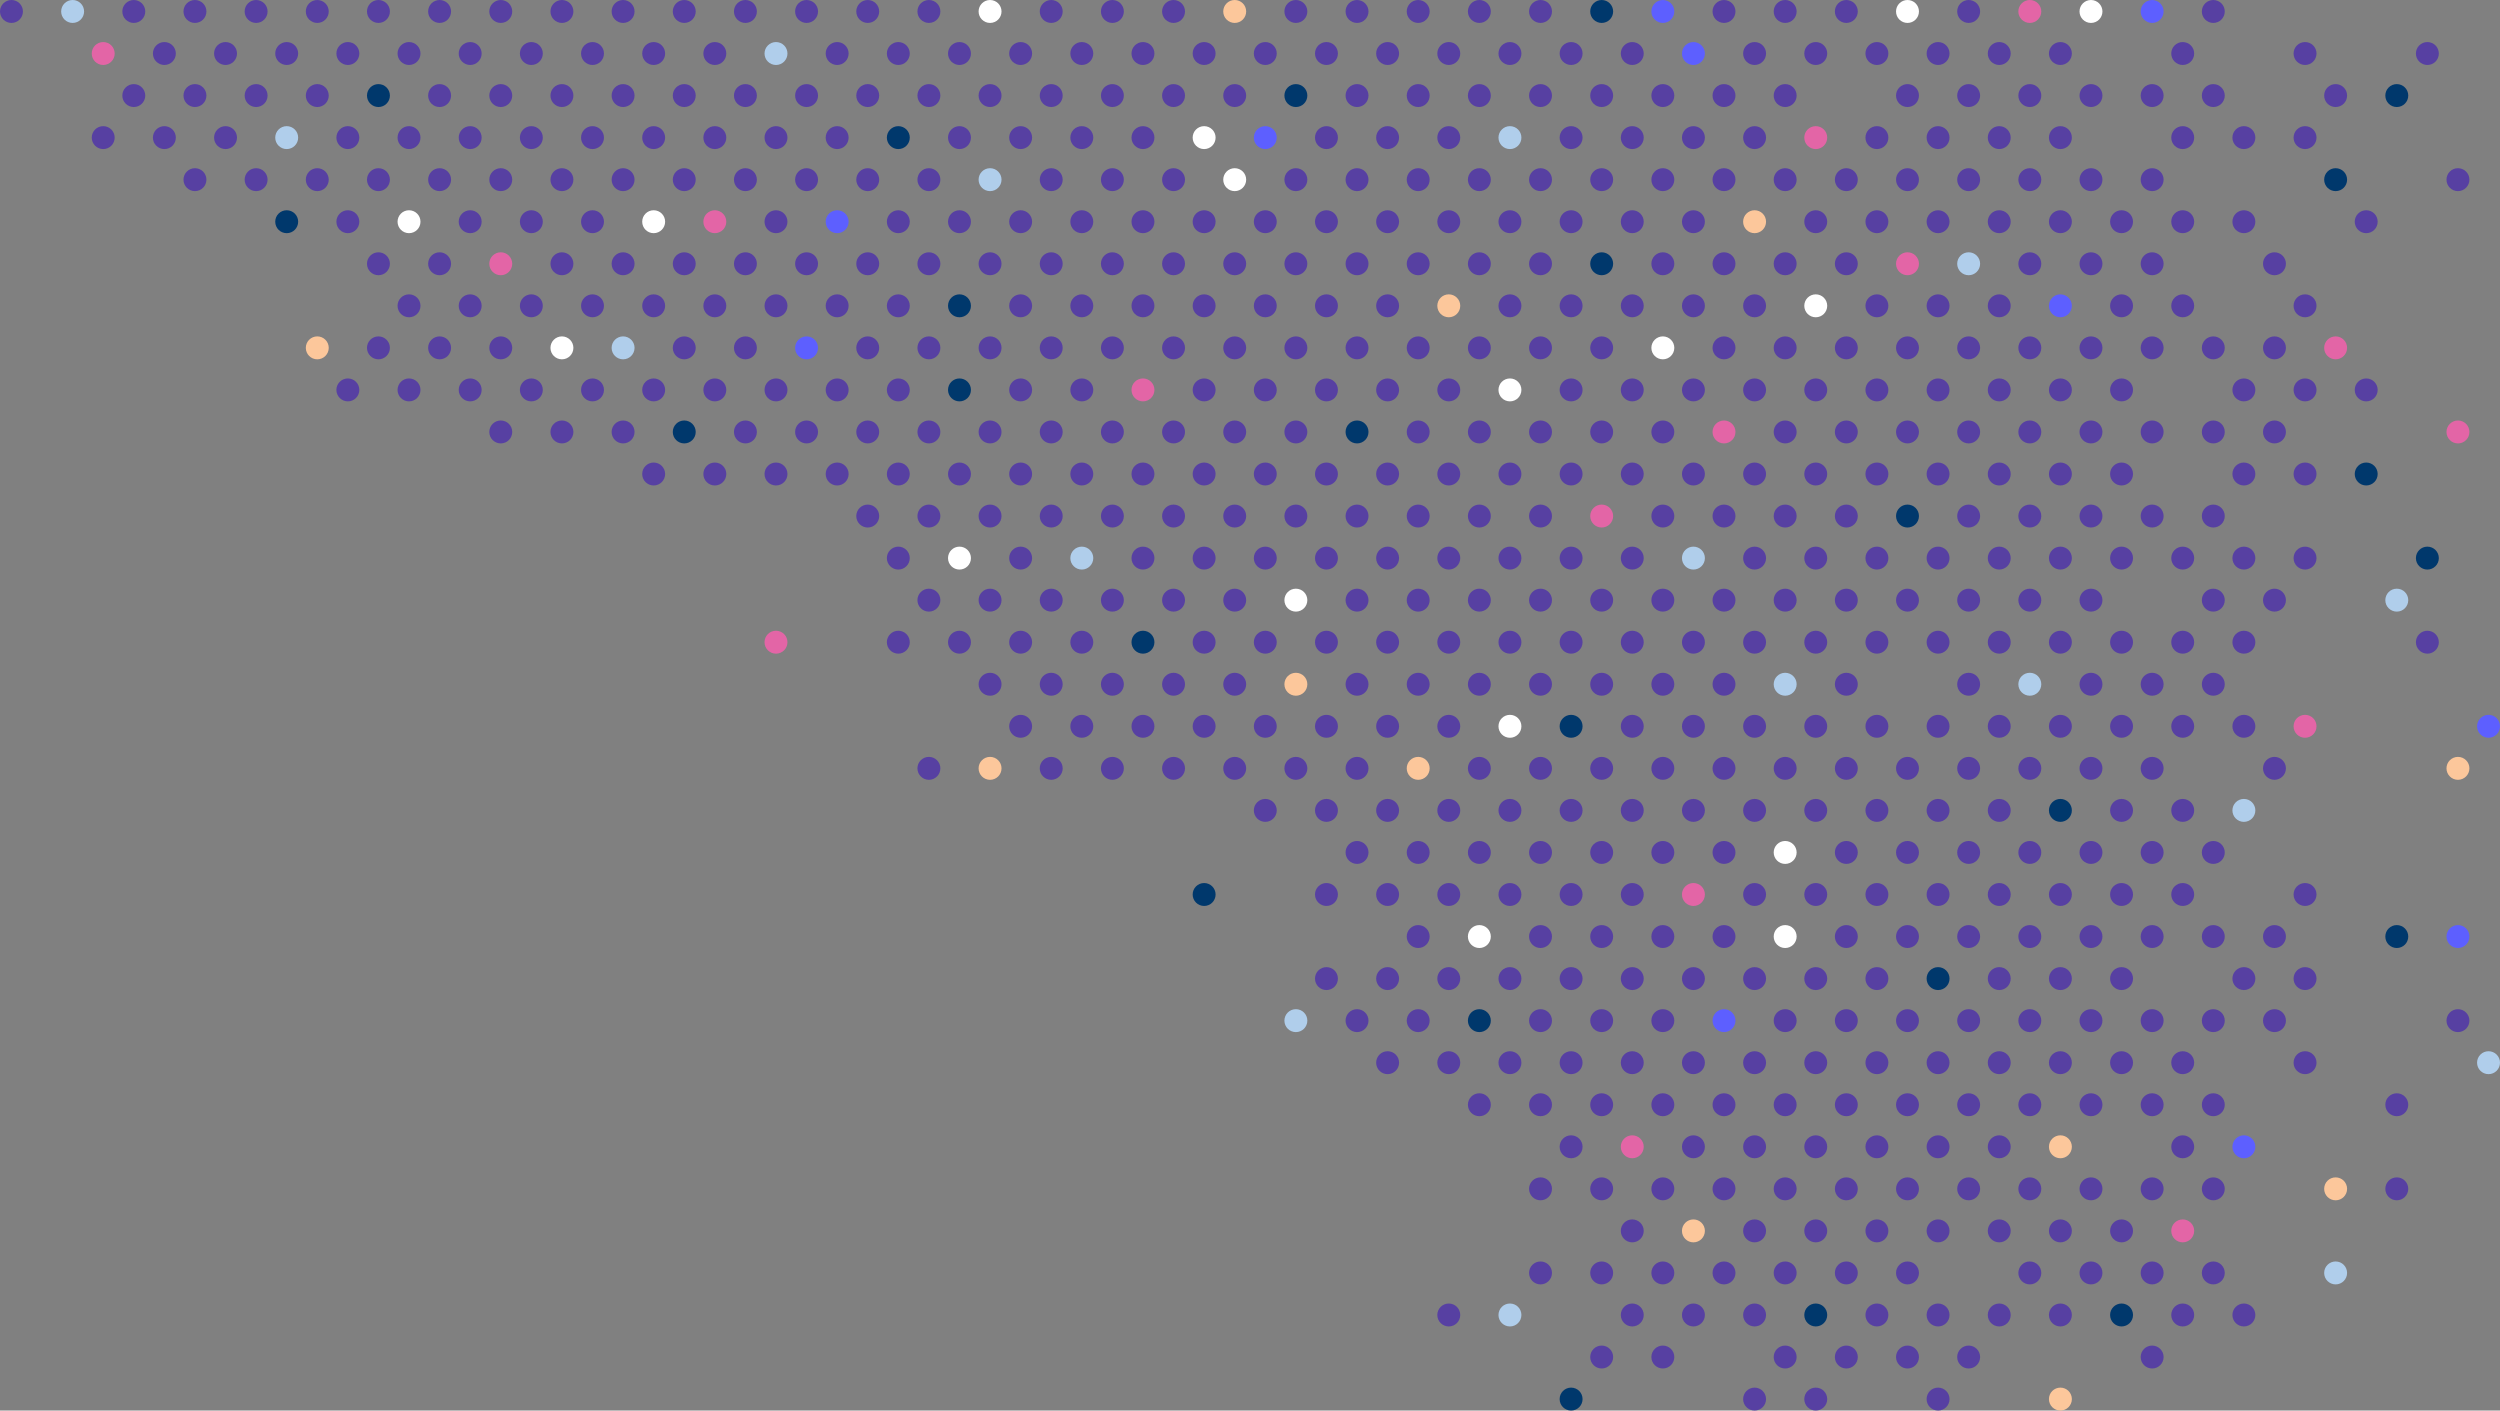 <?xml version="1.0" encoding="UTF-8" standalone="no"?>
<svg width="654px" height="369px" viewBox="0 0 654 369" version="1.1" xmlns="http://www.w3.org/2000/svg" xmlns:xlink="http://www.w3.org/1999/xlink">
    <rect x="0" y="0" width="654" height="369" fill="#808080" stroke="none"/>
    <!-- Generator: Sketch 39.1 (31720) - http://www.bohemiancoding.com/sketch -->
    <title>Top right Dots</title>
    <desc>Created with Sketch.</desc>
    <defs></defs>
    <g id="Page-1" stroke="none" stroke-width="1" fill="none" fill-rule="evenodd">
        <g id="Desktop" transform="translate(-1398, -3429)">
            <g id="Built-for-Engineers" transform="translate(0, 3425)">
                <g id="Top-right-Dots" transform="translate(1725, 188.5) scale(-1, -1) translate(-1725, -188.5) translate(1398, 4)">
                    <circle id="Oval-Copy-56" fill="#5740a2" cx="267" cy="80" r="3"></circle>
                    <circle id="Oval-Copy-55" fill="#5740a2" cx="251" cy="80" r="3"></circle>
                    <circle id="Oval-Copy-54" fill="#5740a2" cx="235" cy="80" r="3"></circle>
                    <circle id="Oval-Copy-53" fill="#5740a2" cx="219" cy="80" r="3"></circle>
                    <circle id="Oval-Copy-52" fill="#5740a2" cx="203" cy="80" r="3"></circle>
                    <circle id="Oval-Copy-51" fill="#5740a2" cx="187" cy="80" r="3"></circle>
                    <circle id="Oval-Copy-50" fill="#5740a2" cx="171" cy="80" r="3"></circle>
                    <circle id="Oval-Copy-49" fill="#5740a2" cx="155" cy="80" r="3"></circle>
                    <circle id="Oval-Copy-48" fill="#5740a2" cx="139" cy="80" r="3"></circle>
                    <circle id="Oval-Copy-47" fill="#5740a2" cx="123" cy="80" r="3"></circle>
                    <circle id="Oval-Copy-46" fill="#5740a2" cx="107" cy="80" r="3"></circle>
                    <circle id="Oval-Copy-45" fill="#5740a2" cx="91" cy="80" r="3"></circle>
                    <circle id="Oval-Copy-44" fill="#5740a2" cx="75" cy="80" r="3"></circle>
                    <circle id="Oval-Copy-41" fill="#5740a2" cx="27" cy="80" r="3"></circle>
                    <circle id="Oval-Copy-55" fill="#00386C" cx="243" cy="3" r="3"></circle>
                    <circle id="Oval-Copy-52" fill="#5740a2" cx="195" cy="3" r="3"></circle>
                    <circle id="Oval-Copy-51" fill="#5740a2" cx="179" cy="3" r="3"></circle>
                    <circle id="Oval-Copy-49" fill="#5740a2" cx="147" cy="3" r="3"></circle>
                    <circle id="Oval-Copy-47" fill="#FCC79B" cx="115" cy="3" r="3"></circle>
                    <circle id="Oval-Copy-77" fill="#5740a2" cx="603" cy="366" r="3"></circle>
                    <circle id="Oval-Copy-77" fill="#5740a2" cx="619" cy="366" r="3"></circle>
                    <circle id="Oval-Copy-77" fill="#B0CEEB" cx="635" cy="366" r="3"></circle>
                    <circle id="Oval-Copy-77" fill="#5740a2" cx="651" cy="366" r="3"></circle>
                    <circle id="Oval-Copy-76" fill="#5740a2" cx="587" cy="366" r="3"></circle>
                    <circle id="Oval-Copy-75" fill="#5740a2" cx="571" cy="366" r="3"></circle>
                    <circle id="Oval-Copy-74" fill="#5740a2" cx="555" cy="366" r="3"></circle>
                    <circle id="Oval-Copy-73" fill="#5740a2" cx="539" cy="366" r="3"></circle>
                    <circle id="Oval-Copy-72" fill="#5740a2" cx="523" cy="366" r="3"></circle>
                    <circle id="Oval-Copy-71" fill="#5740a2" cx="507" cy="366" r="3"></circle>
                    <circle id="Oval-Copy-70" fill="#5740a2" cx="491" cy="366" r="3"></circle>
                    <circle id="Oval-Copy-69" fill="#5740a2" cx="475" cy="366" r="3"></circle>
                    <circle id="Oval-Copy-68" fill="#5740a2" cx="459" cy="366" r="3"></circle>
                    <circle id="Oval-Copy-67" fill="#5740a2" cx="443" cy="366" r="3"></circle>
                    <circle id="Oval-Copy-66" fill="#5740a2" cx="427" cy="366" r="3"></circle>
                    <circle id="Oval-Copy-65" fill="#5740a2" cx="411" cy="366" r="3"></circle>
                    <circle id="Oval-Copy-64" fill="#FFFFFF" cx="395" cy="366" r="3"></circle>
                    <circle id="Oval-Copy-63" fill="#5740a2" cx="379" cy="366" r="3"></circle>
                    <circle id="Oval-Copy-62" fill="#5740a2" cx="363" cy="366" r="3"></circle>
                    <circle id="Oval-Copy-61" fill="#5740a2" cx="347" cy="366" r="3"></circle>
                    <circle id="Oval-Copy-60" fill="#FCC79B" cx="331" cy="366" r="3"></circle>
                    <circle id="Oval-Copy-59" fill="#5740a2" cx="315" cy="366" r="3"></circle>
                    <circle id="Oval-Copy-58" fill="#5740a2" cx="299" cy="366" r="3"></circle>
                    <circle id="Oval-Copy-57" fill="#5740a2" cx="283" cy="366" r="3"></circle>
                    <circle id="Oval-Copy-56" fill="#5740a2" cx="267" cy="366" r="3"></circle>
                    <circle id="Oval-Copy-55" fill="#5740a2" cx="251" cy="366" r="3"></circle>
                    <circle id="Oval-Copy-54" fill="#00386C" cx="235" cy="366" r="3"></circle>
                    <circle id="Oval-Copy-53" fill="#5d5fff" cx="219" cy="366" r="3"></circle>
                    <circle id="Oval-Copy-52" fill="#5740a2" cx="203" cy="366" r="3"></circle>
                    <circle id="Oval-Copy-51" fill="#5740a2" cx="187" cy="366" r="3"></circle>
                    <circle id="Oval-Copy-50" fill="#5740a2" cx="171" cy="366" r="3"></circle>
                    <circle id="Oval-Copy-49" fill="#FFFFFF" cx="155" cy="366" r="3"></circle>
                    <circle id="Oval-Copy-48" fill="#5740a2" cx="139" cy="366" r="3"></circle>
                    <circle id="Oval-Copy-47" fill="#E365A6" cx="123" cy="366" r="3"></circle>
                    <circle id="Oval-Copy-46" fill="#FFFFFF" cx="107" cy="366" r="3"></circle>
                    <circle id="Oval-Copy-45" fill="#5d5fff" cx="91" cy="366" r="3"></circle>
                    <circle id="Oval-Copy-44" fill="#5740a2" cx="75" cy="366" r="3"></circle>
                    <circle id="Oval-Copy-79" fill="#E365A6" cx="627" cy="355" r="3"></circle>
                    <circle id="Oval-Copy-78" fill="#5740a2" cx="611" cy="355" r="3"></circle>
                    <circle id="Oval-Copy-77" fill="#5740a2" cx="595" cy="355" r="3"></circle>
                    <circle id="Oval-Copy-76" fill="#5740a2" cx="579" cy="355" r="3"></circle>
                    <circle id="Oval-Copy-75" fill="#5740a2" cx="563" cy="355" r="3"></circle>
                    <circle id="Oval-Copy-74" fill="#5740a2" cx="547" cy="355" r="3"></circle>
                    <circle id="Oval-Copy-73" fill="#5740a2" cx="531" cy="355" r="3"></circle>
                    <circle id="Oval-Copy-72" fill="#5740a2" cx="515" cy="355" r="3"></circle>
                    <circle id="Oval-Copy-71" fill="#5740a2" cx="499" cy="355" r="3"></circle>
                    <circle id="Oval-Copy-70" fill="#5740a2" cx="483" cy="355" r="3"></circle>
                    <circle id="Oval-Copy-69" fill="#5740a2" cx="467" cy="355" r="3"></circle>
                    <circle id="Oval-Copy-68" fill="#B0CEEB" cx="451" cy="355" r="3"></circle>
                    <circle id="Oval-Copy-67" fill="#5740a2" cx="435" cy="355" r="3"></circle>
                    <circle id="Oval-Copy-66" fill="#5740a2" cx="419" cy="355" r="3"></circle>
                    <circle id="Oval-Copy-65" fill="#5740a2" cx="403" cy="355" r="3"></circle>
                    <circle id="Oval-Copy-64" fill="#5740a2" cx="387" cy="355" r="3"></circle>
                    <circle id="Oval-Copy-63" fill="#5740a2" cx="371" cy="355" r="3"></circle>
                    <circle id="Oval-Copy-62" fill="#5740a2" cx="355" cy="355" r="3"></circle>
                    <circle id="Oval-Copy-61" fill="#5740a2" cx="339" cy="355" r="3"></circle>
                    <circle id="Oval-Copy-60" fill="#5740a2" cx="323" cy="355" r="3"></circle>
                    <circle id="Oval-Copy-59" fill="#5740a2" cx="307" cy="355" r="3"></circle>
                    <circle id="Oval-Copy-58" fill="#5740a2" cx="291" cy="355" r="3"></circle>
                    <circle id="Oval-Copy-57" fill="#5740a2" cx="275" cy="355" r="3"></circle>
                    <circle id="Oval-Copy-56" fill="#5740a2" cx="259" cy="355" r="3"></circle>
                    <circle id="Oval-Copy-55" fill="#5740a2" cx="243" cy="355" r="3"></circle>
                    <circle id="Oval-Copy-54" fill="#5740a2" cx="227" cy="355" r="3"></circle>
                    <circle id="Oval-Copy-53" fill="#5d5fff" cx="211" cy="355" r="3"></circle>
                    <circle id="Oval-Copy-52" fill="#5740a2" cx="195" cy="355" r="3"></circle>
                    <circle id="Oval-Copy-51" fill="#5740a2" cx="179" cy="355" r="3"></circle>
                    <circle id="Oval-Copy-50" fill="#5740a2" cx="163" cy="355" r="3"></circle>
                    <circle id="Oval-Copy-49" fill="#5740a2" cx="147" cy="355" r="3"></circle>
                    <circle id="Oval-Copy-48" fill="#5740a2" cx="131" cy="355" r="3"></circle>
                    <circle id="Oval-Copy-47" fill="#5740a2" cx="115" cy="355" r="3"></circle>
                    <circle id="Oval-Copy-45" fill="#5740a2" cx="83" cy="355" r="3"></circle>
                    <circle id="Oval-Copy-43" fill="#5740a2" cx="51" cy="355" r="3"></circle>
                    <circle id="Oval-Copy-41" fill="#5740a2" cx="19" cy="355" r="3"></circle>
                    <circle id="Oval-Copy-78" fill="#5740a2" cx="619" cy="344" r="3"></circle>
                    <circle id="Oval-Copy-77" fill="#5740a2" cx="603" cy="344" r="3"></circle>
                    <circle id="Oval-Copy-76" fill="#5740a2" cx="587" cy="344" r="3"></circle>
                    <circle id="Oval-Copy-75" fill="#5740a2" cx="571" cy="344" r="3"></circle>
                    <circle id="Oval-Copy-74" fill="#00386C" cx="555" cy="344" r="3"></circle>
                    <circle id="Oval-Copy-73" fill="#5740a2" cx="539" cy="344" r="3"></circle>
                    <circle id="Oval-Copy-72" fill="#5740a2" cx="523" cy="344" r="3"></circle>
                    <circle id="Oval-Copy-71" fill="#5740a2" cx="507" cy="344" r="3"></circle>
                    <circle id="Oval-Copy-70" fill="#5740a2" cx="491" cy="344" r="3"></circle>
                    <circle id="Oval-Copy-69" fill="#5740a2" cx="475" cy="344" r="3"></circle>
                    <circle id="Oval-Copy-68" fill="#5740a2" cx="459" cy="344" r="3"></circle>
                    <circle id="Oval-Copy-67" fill="#5740a2" cx="443" cy="344" r="3"></circle>
                    <circle id="Oval-Copy-66" fill="#5740a2" cx="427" cy="344" r="3"></circle>
                    <circle id="Oval-Copy-65" fill="#5740a2" cx="411" cy="344" r="3"></circle>
                    <circle id="Oval-Copy-64" fill="#5740a2" cx="395" cy="344" r="3"></circle>
                    <circle id="Oval-Copy-63" fill="#5740a2" cx="379" cy="344" r="3"></circle>
                    <circle id="Oval-Copy-62" fill="#5740a2" cx="363" cy="344" r="3"></circle>
                    <circle id="Oval-Copy-61" fill="#5740a2" cx="347" cy="344" r="3"></circle>
                    <circle id="Oval-Copy-60" fill="#5740a2" cx="331" cy="344" r="3"></circle>
                    <circle id="Oval-Copy-59" fill="#00386C" cx="315" cy="344" r="3"></circle>
                    <circle id="Oval-Copy-58" fill="#5740a2" cx="299" cy="344" r="3"></circle>
                    <circle id="Oval-Copy-57" fill="#5740a2" cx="283" cy="344" r="3"></circle>
                    <circle id="Oval-Copy-56" fill="#5740a2" cx="267" cy="344" r="3"></circle>
                    <circle id="Oval-Copy-55" fill="#5740a2" cx="251" cy="344" r="3"></circle>
                    <circle id="Oval-Copy-54" fill="#5740a2" cx="235" cy="344" r="3"></circle>
                    <circle id="Oval-Copy-53" fill="#5740a2" cx="219" cy="344" r="3"></circle>
                    <circle id="Oval-Copy-52" fill="#5740a2" cx="203" cy="344" r="3"></circle>
                    <circle id="Oval-Copy-51" fill="#5740a2" cx="187" cy="344" r="3"></circle>
                    <circle id="Oval-Copy-49" fill="#5740a2" cx="155" cy="344" r="3"></circle>
                    <circle id="Oval-Copy-48" fill="#5740a2" cx="139" cy="344" r="3"></circle>
                    <circle id="Oval-Copy-47" fill="#5740a2" cx="123" cy="344" r="3"></circle>
                    <circle id="Oval-Copy-46" fill="#5740a2" cx="107" cy="344" r="3"></circle>
                    <circle id="Oval-Copy-45" fill="#5740a2" cx="91" cy="344" r="3"></circle>
                    <circle id="Oval-Copy-44" fill="#5740a2" cx="75" cy="344" r="3"></circle>
                    <circle id="Oval-Copy-42" fill="#5740a2" cx="43" cy="344" r="3"></circle>
                    <circle id="Oval-Copy-41" fill="#00386C" cx="27" cy="344" r="3"></circle>
                    <circle id="Oval-Copy-79" fill="#5740a2" cx="627" cy="333" r="3"></circle>
                    <circle id="Oval-Copy-78" fill="#5740a2" cx="611" cy="333" r="3"></circle>
                    <circle id="Oval-Copy-77" fill="#5740a2" cx="595" cy="333" r="3"></circle>
                    <circle id="Oval-Copy-76" fill="#B0CEEB" cx="579" cy="333" r="3"></circle>
                    <circle id="Oval-Copy-75" fill="#5740a2" cx="563" cy="333" r="3"></circle>
                    <circle id="Oval-Copy-74" fill="#5740a2" cx="547" cy="333" r="3"></circle>
                    <circle id="Oval-Copy-73" fill="#5740a2" cx="531" cy="333" r="3"></circle>
                    <circle id="Oval-Copy-72" fill="#5740a2" cx="515" cy="333" r="3"></circle>
                    <circle id="Oval-Copy-71" fill="#5740a2" cx="499" cy="333" r="3"></circle>
                    <circle id="Oval-Copy-70" fill="#5740a2" cx="483" cy="333" r="3"></circle>
                    <circle id="Oval-Copy-69" fill="#5740a2" cx="467" cy="333" r="3"></circle>
                    <circle id="Oval-Copy-68" fill="#5740a2" cx="451" cy="333" r="3"></circle>
                    <circle id="Oval-Copy-67" fill="#5740a2" cx="435" cy="333" r="3"></circle>
                    <circle id="Oval-Copy-66" fill="#00386C" cx="419" cy="333" r="3"></circle>
                    <circle id="Oval-Copy-65" fill="#5740a2" cx="403" cy="333" r="3"></circle>
                    <circle id="Oval-Copy-64" fill="#5740a2" cx="387" cy="333" r="3"></circle>
                    <circle id="Oval-Copy-63" fill="#5740a2" cx="371" cy="333" r="3"></circle>
                    <circle id="Oval-Copy-62" fill="#5740a2" cx="355" cy="333" r="3"></circle>
                    <circle id="Oval-Copy-61" fill="#FFFFFF" cx="339" cy="333" r="3"></circle>
                    <circle id="Oval-Copy-60" fill="#5d5fff" cx="323" cy="333" r="3"></circle>
                    <circle id="Oval-Copy-59" fill="#5740a2" cx="307" cy="333" r="3"></circle>
                    <circle id="Oval-Copy-58" fill="#5740a2" cx="291" cy="333" r="3"></circle>
                    <circle id="Oval-Copy-57" fill="#5740a2" cx="275" cy="333" r="3"></circle>
                    <circle id="Oval-Copy-56" fill="#B0CEEB" cx="259" cy="333" r="3"></circle>
                    <circle id="Oval-Copy-55" fill="#5740a2" cx="243" cy="333" r="3"></circle>
                    <circle id="Oval-Copy-54" fill="#5740a2" cx="227" cy="333" r="3"></circle>
                    <circle id="Oval-Copy-53" fill="#5740a2" cx="211" cy="333" r="3"></circle>
                    <circle id="Oval-Copy-52" fill="#5740a2" cx="195" cy="333" r="3"></circle>
                    <circle id="Oval-Copy-51" fill="#E365A6" cx="179" cy="333" r="3"></circle>
                    <circle id="Oval-Copy-50" fill="#5740a2" cx="163" cy="333" r="3"></circle>
                    <circle id="Oval-Copy-49" fill="#5740a2" cx="147" cy="333" r="3"></circle>
                    <circle id="Oval-Copy-48" fill="#5740a2" cx="131" cy="333" r="3"></circle>
                    <circle id="Oval-Copy-47" fill="#5740a2" cx="115" cy="333" r="3"></circle>
                    <circle id="Oval-Copy-45" fill="#5740a2" cx="83" cy="333" r="3"></circle>
                    <circle id="Oval-Copy-44" fill="#5740a2" cx="67" cy="333" r="3"></circle>
                    <circle id="Oval-Copy-43" fill="#5740a2" cx="51" cy="333" r="3"></circle>
                    <circle id="Oval-Copy-77" fill="#5740a2" cx="603" cy="322" r="3"></circle>
                    <circle id="Oval-Copy-76" fill="#5740a2" cx="587" cy="322" r="3"></circle>
                    <circle id="Oval-Copy-75" fill="#5740a2" cx="571" cy="322" r="3"></circle>
                    <circle id="Oval-Copy-74" fill="#5740a2" cx="555" cy="322" r="3"></circle>
                    <circle id="Oval-Copy-73" fill="#5740a2" cx="539" cy="322" r="3"></circle>
                    <circle id="Oval-Copy-72" fill="#5740a2" cx="523" cy="322" r="3"></circle>
                    <circle id="Oval-Copy-71" fill="#5740a2" cx="507" cy="322" r="3"></circle>
                    <circle id="Oval-Copy-70" fill="#5740a2" cx="491" cy="322" r="3"></circle>
                    <circle id="Oval-Copy-69" fill="#5740a2" cx="475" cy="322" r="3"></circle>
                    <circle id="Oval-Copy-68" fill="#5740a2" cx="459" cy="322" r="3"></circle>
                    <circle id="Oval-Copy-67" fill="#5740a2" cx="443" cy="322" r="3"></circle>
                    <circle id="Oval-Copy-66" fill="#5740a2" cx="427" cy="322" r="3"></circle>
                    <circle id="Oval-Copy-65" fill="#5740a2" cx="411" cy="322" r="3"></circle>
                    <circle id="Oval-Copy-64" fill="#B0CEEB" cx="395" cy="322" r="3"></circle>
                    <circle id="Oval-Copy-63" fill="#5740a2" cx="379" cy="322" r="3"></circle>
                    <circle id="Oval-Copy-62" fill="#5740a2" cx="363" cy="322" r="3"></circle>
                    <circle id="Oval-Copy-61" fill="#5740a2" cx="347" cy="322" r="3"></circle>
                    <circle id="Oval-Copy-60" fill="#FFFFFF" cx="331" cy="322" r="3"></circle>
                    <circle id="Oval-Copy-59" fill="#5740a2" cx="315" cy="322" r="3"></circle>
                    <circle id="Oval-Copy-58" fill="#5740a2" cx="299" cy="322" r="3"></circle>
                    <circle id="Oval-Copy-57" fill="#5740a2" cx="283" cy="322" r="3"></circle>
                    <circle id="Oval-Copy-56" fill="#5740a2" cx="267" cy="322" r="3"></circle>
                    <circle id="Oval-Copy-55" fill="#5740a2" cx="251" cy="322" r="3"></circle>
                    <circle id="Oval-Copy-54" fill="#5740a2" cx="235" cy="322" r="3"></circle>
                    <circle id="Oval-Copy-53" fill="#5740a2" cx="219" cy="322" r="3"></circle>
                    <circle id="Oval-Copy-52" fill="#5740a2" cx="203" cy="322" r="3"></circle>
                    <circle id="Oval-Copy-51" fill="#5740a2" cx="187" cy="322" r="3"></circle>
                    <circle id="Oval-Copy-50" fill="#5740a2" cx="171" cy="322" r="3"></circle>
                    <circle id="Oval-Copy-49" fill="#5740a2" cx="155" cy="322" r="3"></circle>
                    <circle id="Oval-Copy-48" fill="#5740a2" cx="139" cy="322" r="3"></circle>
                    <circle id="Oval-Copy-47" fill="#5740a2" cx="123" cy="322" r="3"></circle>
                    <circle id="Oval-Copy-46" fill="#5740a2" cx="107" cy="322" r="3"></circle>
                    <circle id="Oval-Copy-45" fill="#5740a2" cx="91" cy="322" r="3"></circle>
                    <circle id="Oval-Copy-42" fill="#00386C" cx="43" cy="322" r="3"></circle>
                    <circle id="Oval-Copy-40" fill="#5740a2" cx="11" cy="322" r="3"></circle>
                    <circle id="Oval-Copy-76" fill="#00386C" cx="579" cy="311" r="3"></circle>
                    <circle id="Oval-Copy-75" fill="#5740a2" cx="563" cy="311" r="3"></circle>
                    <circle id="Oval-Copy-74" fill="#FFFFFF" cx="547" cy="311" r="3"></circle>
                    <circle id="Oval-Copy-73" fill="#5740a2" cx="531" cy="311" r="3"></circle>
                    <circle id="Oval-Copy-72" fill="#5740a2" cx="515" cy="311" r="3"></circle>
                    <circle id="Oval-Copy-71" fill="#5740a2" cx="499" cy="311" r="3"></circle>
                    <circle id="Oval-Copy-70" fill="#FFFFFF" cx="483" cy="311" r="3"></circle>
                    <circle id="Oval-Copy-69" fill="#E365A6" cx="467" cy="311" r="3"></circle>
                    <circle id="Oval-Copy-68" fill="#5740a2" cx="451" cy="311" r="3"></circle>
                    <circle id="Oval-Copy-67" fill="#5d5fff" cx="435" cy="311" r="3"></circle>
                    <circle id="Oval-Copy-66" fill="#5740a2" cx="419" cy="311" r="3"></circle>
                    <circle id="Oval-Copy-65" fill="#5740a2" cx="403" cy="311" r="3"></circle>
                    <circle id="Oval-Copy-64" fill="#5740a2" cx="387" cy="311" r="3"></circle>
                    <circle id="Oval-Copy-63" fill="#5740a2" cx="371" cy="311" r="3"></circle>
                    <circle id="Oval-Copy-62" fill="#5740a2" cx="355" cy="311" r="3"></circle>
                    <circle id="Oval-Copy-61" fill="#5740a2" cx="339" cy="311" r="3"></circle>
                    <circle id="Oval-Copy-60" fill="#5740a2" cx="323" cy="311" r="3"></circle>
                    <circle id="Oval-Copy-59" fill="#5740a2" cx="307" cy="311" r="3"></circle>
                    <circle id="Oval-Copy-58" fill="#5740a2" cx="291" cy="311" r="3"></circle>
                    <circle id="Oval-Copy-57" fill="#5740a2" cx="275" cy="311" r="3"></circle>
                    <circle id="Oval-Copy-56" fill="#5740a2" cx="259" cy="311" r="3"></circle>
                    <circle id="Oval-Copy-55" fill="#5740a2" cx="243" cy="311" r="3"></circle>
                    <circle id="Oval-Copy-54" fill="#5740a2" cx="227" cy="311" r="3"></circle>
                    <circle id="Oval-Copy-53" fill="#5740a2" cx="211" cy="311" r="3"></circle>
                    <circle id="Oval-Copy-52" fill="#FCC79B" cx="195" cy="311" r="3"></circle>
                    <circle id="Oval-Copy-51" fill="#5740a2" cx="179" cy="311" r="3"></circle>
                    <circle id="Oval-Copy-50" fill="#5740a2" cx="163" cy="311" r="3"></circle>
                    <circle id="Oval-Copy-49" fill="#5740a2" cx="147" cy="311" r="3"></circle>
                    <circle id="Oval-Copy-48" fill="#5740a2" cx="131" cy="311" r="3"></circle>
                    <circle id="Oval-Copy-47" fill="#5740a2" cx="115" cy="311" r="3"></circle>
                    <circle id="Oval-Copy-46" fill="#5740a2" cx="99" cy="311" r="3"></circle>
                    <circle id="Oval-Copy-45" fill="#5740a2" cx="83" cy="311" r="3"></circle>
                    <circle id="Oval-Copy-44" fill="#5740a2" cx="67" cy="311" r="3"></circle>
                    <circle id="Oval-Copy-42" fill="#5740a2" cx="35" cy="311" r="3"></circle>
                    <circle id="Oval-Copy-74" fill="#5740a2" cx="555" cy="300" r="3"></circle>
                    <circle id="Oval-Copy-73" fill="#5740a2" cx="539" cy="300" r="3"></circle>
                    <circle id="Oval-Copy-72" fill="#E365A6" cx="523" cy="300" r="3"></circle>
                    <circle id="Oval-Copy-71" fill="#5740a2" cx="507" cy="300" r="3"></circle>
                    <circle id="Oval-Copy-70" fill="#5740a2" cx="491" cy="300" r="3"></circle>
                    <circle id="Oval-Copy-69" fill="#5740a2" cx="475" cy="300" r="3"></circle>
                    <circle id="Oval-Copy-68" fill="#5740a2" cx="459" cy="300" r="3"></circle>
                    <circle id="Oval-Copy-67" fill="#5740a2" cx="443" cy="300" r="3"></circle>
                    <circle id="Oval-Copy-66" fill="#5740a2" cx="427" cy="300" r="3"></circle>
                    <circle id="Oval-Copy-65" fill="#5740a2" cx="411" cy="300" r="3"></circle>
                    <circle id="Oval-Copy-64" fill="#5740a2" cx="395" cy="300" r="3"></circle>
                    <circle id="Oval-Copy-63" fill="#5740a2" cx="379" cy="300" r="3"></circle>
                    <circle id="Oval-Copy-62" fill="#5740a2" cx="363" cy="300" r="3"></circle>
                    <circle id="Oval-Copy-61" fill="#5740a2" cx="347" cy="300" r="3"></circle>
                    <circle id="Oval-Copy-60" fill="#5740a2" cx="331" cy="300" r="3"></circle>
                    <circle id="Oval-Copy-59" fill="#5740a2" cx="315" cy="300" r="3"></circle>
                    <circle id="Oval-Copy-58" fill="#5740a2" cx="299" cy="300" r="3"></circle>
                    <circle id="Oval-Copy-57" fill="#5740a2" cx="283" cy="300" r="3"></circle>
                    <circle id="Oval-Copy-56" fill="#5740a2" cx="267" cy="300" r="3"></circle>
                    <circle id="Oval-Copy-55" fill="#5740a2" cx="251" cy="300" r="3"></circle>
                    <circle id="Oval-Copy-54" fill="#00386C" cx="235" cy="300" r="3"></circle>
                    <circle id="Oval-Copy-53" fill="#5740a2" cx="219" cy="300" r="3"></circle>
                    <circle id="Oval-Copy-52" fill="#5740a2" cx="203" cy="300" r="3"></circle>
                    <circle id="Oval-Copy-51" fill="#5740a2" cx="187" cy="300" r="3"></circle>
                    <circle id="Oval-Copy-50" fill="#5740a2" cx="171" cy="300" r="3"></circle>
                    <circle id="Oval-Copy-49" fill="#E365A6" cx="155" cy="300" r="3"></circle>
                    <circle id="Oval-Copy-48" fill="#B0CEEB" cx="139" cy="300" r="3"></circle>
                    <circle id="Oval-Copy-47" fill="#5740a2" cx="123" cy="300" r="3"></circle>
                    <circle id="Oval-Copy-46" fill="#5740a2" cx="107" cy="300" r="3"></circle>
                    <circle id="Oval-Copy-45" fill="#5740a2" cx="91" cy="300" r="3"></circle>
                    <circle id="Oval-Copy-43" fill="#5740a2" cx="59" cy="300" r="3"></circle>
                    <circle id="Oval-Copy-74" fill="#5740a2" cx="547" cy="289" r="3"></circle>
                    <circle id="Oval-Copy-73" fill="#5740a2" cx="531" cy="289" r="3"></circle>
                    <circle id="Oval-Copy-72" fill="#5740a2" cx="515" cy="289" r="3"></circle>
                    <circle id="Oval-Copy-71" fill="#5740a2" cx="499" cy="289" r="3"></circle>
                    <circle id="Oval-Copy-70" fill="#5740a2" cx="483" cy="289" r="3"></circle>
                    <circle id="Oval-Copy-69" fill="#5740a2" cx="467" cy="289" r="3"></circle>
                    <circle id="Oval-Copy-68" fill="#5740a2" cx="451" cy="289" r="3"></circle>
                    <circle id="Oval-Copy-67" fill="#5740a2" cx="435" cy="289" r="3"></circle>
                    <circle id="Oval-Copy-66" fill="#5740a2" cx="419" cy="289" r="3"></circle>
                    <circle id="Oval-Copy-65" fill="#00386C" cx="403" cy="289" r="3"></circle>
                    <circle id="Oval-Copy-64" fill="#5740a2" cx="387" cy="289" r="3"></circle>
                    <circle id="Oval-Copy-63" fill="#5740a2" cx="371" cy="289" r="3"></circle>
                    <circle id="Oval-Copy-62" fill="#5740a2" cx="355" cy="289" r="3"></circle>
                    <circle id="Oval-Copy-61" fill="#5740a2" cx="339" cy="289" r="3"></circle>
                    <circle id="Oval-Copy-60" fill="#5740a2" cx="323" cy="289" r="3"></circle>
                    <circle id="Oval-Copy-59" fill="#5740a2" cx="307" cy="289" r="3"></circle>
                    <circle id="Oval-Copy-58" fill="#5740a2" cx="291" cy="289" r="3"></circle>
                    <circle id="Oval-Copy-57" fill="#FCC79B" cx="275" cy="289" r="3"></circle>
                    <circle id="Oval-Copy-56" fill="#5740a2" cx="259" cy="289" r="3"></circle>
                    <circle id="Oval-Copy-55" fill="#5740a2" cx="243" cy="289" r="3"></circle>
                    <circle id="Oval-Copy-54" fill="#5740a2" cx="227" cy="289" r="3"></circle>
                    <circle id="Oval-Copy-53" fill="#5740a2" cx="211" cy="289" r="3"></circle>
                    <circle id="Oval-Copy-52" fill="#5740a2" cx="195" cy="289" r="3"></circle>
                    <circle id="Oval-Copy-51" fill="#FFFFFF" cx="179" cy="289" r="3"></circle>
                    <circle id="Oval-Copy-50" fill="#5740a2" cx="163" cy="289" r="3"></circle>
                    <circle id="Oval-Copy-49" fill="#5740a2" cx="147" cy="289" r="3"></circle>
                    <circle id="Oval-Copy-48" fill="#5740a2" cx="131" cy="289" r="3"></circle>
                    <circle id="Oval-Copy-47" fill="#5d5fff" cx="115" cy="289" r="3"></circle>
                    <circle id="Oval-Copy-46" fill="#5740a2" cx="99" cy="289" r="3"></circle>
                    <circle id="Oval-Copy-45" fill="#5740a2" cx="83" cy="289" r="3"></circle>
                    <circle id="Oval-Copy-43" fill="#5740a2" cx="51" cy="289" r="3"></circle>
                    <circle id="Oval-Copy-75" fill="#FCC79B" cx="571" cy="278" r="3"></circle>
                    <circle id="Oval-Copy-74" fill="#5740a2" cx="555" cy="278" r="3"></circle>
                    <circle id="Oval-Copy-73" fill="#5740a2" cx="539" cy="278" r="3"></circle>
                    <circle id="Oval-Copy-72" fill="#5740a2" cx="523" cy="278" r="3"></circle>
                    <circle id="Oval-Copy-71" fill="#FFFFFF" cx="507" cy="278" r="3"></circle>
                    <circle id="Oval-Copy-70" fill="#B0CEEB" cx="491" cy="278" r="3"></circle>
                    <circle id="Oval-Copy-69" fill="#5740a2" cx="475" cy="278" r="3"></circle>
                    <circle id="Oval-Copy-68" fill="#5740a2" cx="459" cy="278" r="3"></circle>
                    <circle id="Oval-Copy-67" fill="#5d5fff" cx="443" cy="278" r="3"></circle>
                    <circle id="Oval-Copy-66" fill="#5740a2" cx="427" cy="278" r="3"></circle>
                    <circle id="Oval-Copy-65" fill="#5740a2" cx="411" cy="278" r="3"></circle>
                    <circle id="Oval-Copy-64" fill="#5740a2" cx="395" cy="278" r="3"></circle>
                    <circle id="Oval-Copy-63" fill="#5740a2" cx="379" cy="278" r="3"></circle>
                    <circle id="Oval-Copy-62" fill="#5740a2" cx="363" cy="278" r="3"></circle>
                    <circle id="Oval-Copy-61" fill="#5740a2" cx="347" cy="278" r="3"></circle>
                    <circle id="Oval-Copy-60" fill="#5740a2" cx="331" cy="278" r="3"></circle>
                    <circle id="Oval-Copy-59" fill="#5740a2" cx="315" cy="278" r="3"></circle>
                    <circle id="Oval-Copy-58" fill="#5740a2" cx="299" cy="278" r="3"></circle>
                    <circle id="Oval-Copy-57" fill="#5740a2" cx="283" cy="278" r="3"></circle>
                    <circle id="Oval-Copy-56" fill="#5740a2" cx="267" cy="278" r="3"></circle>
                    <circle id="Oval-Copy-55" fill="#5740a2" cx="251" cy="278" r="3"></circle>
                    <circle id="Oval-Copy-54" fill="#5740a2" cx="235" cy="278" r="3"></circle>
                    <circle id="Oval-Copy-53" fill="#FFFFFF" cx="219" cy="278" r="3"></circle>
                    <circle id="Oval-Copy-52" fill="#5740a2" cx="203" cy="278" r="3"></circle>
                    <circle id="Oval-Copy-51" fill="#5740a2" cx="187" cy="278" r="3"></circle>
                    <circle id="Oval-Copy-50" fill="#5740a2" cx="171" cy="278" r="3"></circle>
                    <circle id="Oval-Copy-49" fill="#5740a2" cx="155" cy="278" r="3"></circle>
                    <circle id="Oval-Copy-48" fill="#5740a2" cx="139" cy="278" r="3"></circle>
                    <circle id="Oval-Copy-47" fill="#5740a2" cx="123" cy="278" r="3"></circle>
                    <circle id="Oval-Copy-46" fill="#5740a2" cx="107" cy="278" r="3"></circle>
                    <circle id="Oval-Copy-45" fill="#5740a2" cx="91" cy="278" r="3"></circle>
                    <circle id="Oval-Copy-44" fill="#5740a2" cx="75" cy="278" r="3"></circle>
                    <circle id="Oval-Copy-43" fill="#5740a2" cx="59" cy="278" r="3"></circle>
                    <circle id="Oval-Copy-42" fill="#E365A6" cx="43" cy="278" r="3"></circle>
                    <circle id="Oval-Copy-75" fill="#5740a2" cx="563" cy="267" r="3"></circle>
                    <circle id="Oval-Copy-74" fill="#5740a2" cx="547" cy="267" r="3"></circle>
                    <circle id="Oval-Copy-73" fill="#5740a2" cx="531" cy="267" r="3"></circle>
                    <circle id="Oval-Copy-72" fill="#5740a2" cx="515" cy="267" r="3"></circle>
                    <circle id="Oval-Copy-71" fill="#5740a2" cx="499" cy="267" r="3"></circle>
                    <circle id="Oval-Copy-70" fill="#5740a2" cx="483" cy="267" r="3"></circle>
                    <circle id="Oval-Copy-69" fill="#5740a2" cx="467" cy="267" r="3"></circle>
                    <circle id="Oval-Copy-68" fill="#5740a2" cx="451" cy="267" r="3"></circle>
                    <circle id="Oval-Copy-67" fill="#5740a2" cx="435" cy="267" r="3"></circle>
                    <circle id="Oval-Copy-66" fill="#5740a2" cx="419" cy="267" r="3"></circle>
                    <circle id="Oval-Copy-65" fill="#00386C" cx="403" cy="267" r="3"></circle>
                    <circle id="Oval-Copy-64" fill="#5740a2" cx="387" cy="267" r="3"></circle>
                    <circle id="Oval-Copy-63" fill="#5740a2" cx="371" cy="267" r="3"></circle>
                    <circle id="Oval-Copy-62" fill="#E365A6" cx="355" cy="267" r="3"></circle>
                    <circle id="Oval-Copy-61" fill="#5740a2" cx="339" cy="267" r="3"></circle>
                    <circle id="Oval-Copy-60" fill="#5740a2" cx="323" cy="267" r="3"></circle>
                    <circle id="Oval-Copy-59" fill="#5740a2" cx="307" cy="267" r="3"></circle>
                    <circle id="Oval-Copy-58" fill="#5740a2" cx="291" cy="267" r="3"></circle>
                    <circle id="Oval-Copy-57" fill="#5740a2" cx="275" cy="267" r="3"></circle>
                    <circle id="Oval-Copy-56" fill="#FFFFFF" cx="259" cy="267" r="3"></circle>
                    <circle id="Oval-Copy-55" fill="#5740a2" cx="243" cy="267" r="3"></circle>
                    <circle id="Oval-Copy-54" fill="#5740a2" cx="227" cy="267" r="3"></circle>
                    <circle id="Oval-Copy-53" fill="#5740a2" cx="211" cy="267" r="3"></circle>
                    <circle id="Oval-Copy-52" fill="#5740a2" cx="195" cy="267" r="3"></circle>
                    <circle id="Oval-Copy-51" fill="#5740a2" cx="179" cy="267" r="3"></circle>
                    <circle id="Oval-Copy-50" fill="#5740a2" cx="163" cy="267" r="3"></circle>
                    <circle id="Oval-Copy-49" fill="#5740a2" cx="147" cy="267" r="3"></circle>
                    <circle id="Oval-Copy-48" fill="#5740a2" cx="131" cy="267" r="3"></circle>
                    <circle id="Oval-Copy-47" fill="#5740a2" cx="115" cy="267" r="3"></circle>
                    <circle id="Oval-Copy-46" fill="#5740a2" cx="99" cy="267" r="3"></circle>
                    <circle id="Oval-Copy-44" fill="#5740a2" cx="67" cy="267" r="3"></circle>
                    <circle id="Oval-Copy-43" fill="#5740a2" cx="51" cy="267" r="3"></circle>
                    <circle id="Oval-Copy-42" fill="#5740a2" cx="35" cy="267" r="3"></circle>
                    <circle id="Oval-Copy-72" fill="#5740a2" cx="523" cy="256" r="3"></circle>
                    <circle id="Oval-Copy-71" fill="#5740a2" cx="507" cy="256" r="3"></circle>
                    <circle id="Oval-Copy-70" fill="#5740a2" cx="491" cy="256" r="3"></circle>
                    <circle id="Oval-Copy-69" fill="#00386C" cx="475" cy="256" r="3"></circle>
                    <circle id="Oval-Copy-68" fill="#5740a2" cx="459" cy="256" r="3"></circle>
                    <circle id="Oval-Copy-67" fill="#5740a2" cx="443" cy="256" r="3"></circle>
                    <circle id="Oval-Copy-66" fill="#5740a2" cx="427" cy="256" r="3"></circle>
                    <circle id="Oval-Copy-65" fill="#5740a2" cx="411" cy="256" r="3"></circle>
                    <circle id="Oval-Copy-64" fill="#5740a2" cx="395" cy="256" r="3"></circle>
                    <circle id="Oval-Copy-63" fill="#5740a2" cx="379" cy="256" r="3"></circle>
                    <circle id="Oval-Copy-62" fill="#5740a2" cx="363" cy="256" r="3"></circle>
                    <circle id="Oval-Copy-61" fill="#5740a2" cx="347" cy="256" r="3"></circle>
                    <circle id="Oval-Copy-60" fill="#5740a2" cx="331" cy="256" r="3"></circle>
                    <circle id="Oval-Copy-59" fill="#5740a2" cx="315" cy="256" r="3"></circle>
                    <circle id="Oval-Copy-58" fill="#00386C" cx="299" cy="256" r="3"></circle>
                    <circle id="Oval-Copy-57" fill="#5740a2" cx="283" cy="256" r="3"></circle>
                    <circle id="Oval-Copy-56" fill="#5740a2" cx="267" cy="256" r="3"></circle>
                    <circle id="Oval-Copy-55" fill="#5740a2" cx="251" cy="256" r="3"></circle>
                    <circle id="Oval-Copy-54" fill="#5740a2" cx="235" cy="256" r="3"></circle>
                    <circle id="Oval-Copy-53" fill="#5740a2" cx="219" cy="256" r="3"></circle>
                    <circle id="Oval-Copy-52" fill="#E365A6" cx="203" cy="256" r="3"></circle>
                    <circle id="Oval-Copy-51" fill="#5740a2" cx="187" cy="256" r="3"></circle>
                    <circle id="Oval-Copy-50" fill="#5740a2" cx="171" cy="256" r="3"></circle>
                    <circle id="Oval-Copy-49" fill="#5740a2" cx="155" cy="256" r="3"></circle>
                    <circle id="Oval-Copy-48" fill="#5740a2" cx="139" cy="256" r="3"></circle>
                    <circle id="Oval-Copy-47" fill="#5740a2" cx="123" cy="256" r="3"></circle>
                    <circle id="Oval-Copy-46" fill="#5740a2" cx="107" cy="256" r="3"></circle>
                    <circle id="Oval-Copy-45" fill="#5740a2" cx="91" cy="256" r="3"></circle>
                    <circle id="Oval-Copy-44" fill="#5740a2" cx="75" cy="256" r="3"></circle>
                    <circle id="Oval-Copy-43" fill="#5740a2" cx="59" cy="256" r="3"></circle>
                    <circle id="Oval-Copy-40" fill="#E365A6" cx="11" cy="256" r="3"></circle>
                    <circle id="Oval-Copy-70" fill="#5740a2" cx="483" cy="245" r="3"></circle>
                    <circle id="Oval-Copy-69" fill="#5740a2" cx="467" cy="245" r="3"></circle>
                    <circle id="Oval-Copy-68" fill="#5740a2" cx="451" cy="245" r="3"></circle>
                    <circle id="Oval-Copy-67" fill="#5740a2" cx="435" cy="245" r="3"></circle>
                    <circle id="Oval-Copy-66" fill="#5740a2" cx="419" cy="245" r="3"></circle>
                    <circle id="Oval-Copy-65" fill="#5740a2" cx="403" cy="245" r="3"></circle>
                    <circle id="Oval-Copy-64" fill="#5740a2" cx="387" cy="245" r="3"></circle>
                    <circle id="Oval-Copy-63" fill="#5740a2" cx="371" cy="245" r="3"></circle>
                    <circle id="Oval-Copy-62" fill="#5740a2" cx="355" cy="245" r="3"></circle>
                    <circle id="Oval-Copy-61" fill="#5740a2" cx="339" cy="245" r="3"></circle>
                    <circle id="Oval-Copy-60" fill="#5740a2" cx="323" cy="245" r="3"></circle>
                    <circle id="Oval-Copy-59" fill="#5740a2" cx="307" cy="245" r="3"></circle>
                    <circle id="Oval-Copy-58" fill="#5740a2" cx="291" cy="245" r="3"></circle>
                    <circle id="Oval-Copy-57" fill="#5740a2" cx="275" cy="245" r="3"></circle>
                    <circle id="Oval-Copy-56" fill="#5740a2" cx="259" cy="245" r="3"></circle>
                    <circle id="Oval-Copy-55" fill="#5740a2" cx="243" cy="245" r="3"></circle>
                    <circle id="Oval-Copy-54" fill="#5740a2" cx="227" cy="245" r="3"></circle>
                    <circle id="Oval-Copy-53" fill="#5740a2" cx="211" cy="245" r="3"></circle>
                    <circle id="Oval-Copy-52" fill="#5740a2" cx="195" cy="245" r="3"></circle>
                    <circle id="Oval-Copy-51" fill="#5740a2" cx="179" cy="245" r="3"></circle>
                    <circle id="Oval-Copy-50" fill="#5740a2" cx="163" cy="245" r="3"></circle>
                    <circle id="Oval-Copy-49" fill="#5740a2" cx="147" cy="245" r="3"></circle>
                    <circle id="Oval-Copy-48" fill="#5740a2" cx="131" cy="245" r="3"></circle>
                    <circle id="Oval-Copy-47" fill="#5740a2" cx="115" cy="245" r="3"></circle>
                    <circle id="Oval-Copy-46" fill="#5740a2" cx="99" cy="245" r="3"></circle>
                    <circle id="Oval-Copy-44" fill="#5740a2" cx="67" cy="245" r="3"></circle>
                    <circle id="Oval-Copy-43" fill="#5740a2" cx="51" cy="245" r="3"></circle>
                    <circle id="Oval-Copy-42" fill="#00386C" cx="35" cy="245" r="3"></circle>
                    <circle id="Oval-Copy-66" fill="#5740a2" cx="427" cy="234" r="3"></circle>
                    <circle id="Oval-Copy-65" fill="#5740a2" cx="411" cy="234" r="3"></circle>
                    <circle id="Oval-Copy-64" fill="#5740a2" cx="395" cy="234" r="3"></circle>
                    <circle id="Oval-Copy-63" fill="#5740a2" cx="379" cy="234" r="3"></circle>
                    <circle id="Oval-Copy-62" fill="#5740a2" cx="363" cy="234" r="3"></circle>
                    <circle id="Oval-Copy-61" fill="#5740a2" cx="347" cy="234" r="3"></circle>
                    <circle id="Oval-Copy-60" fill="#5740a2" cx="331" cy="234" r="3"></circle>
                    <circle id="Oval-Copy-59" fill="#5740a2" cx="315" cy="234" r="3"></circle>
                    <circle id="Oval-Copy-58" fill="#5740a2" cx="299" cy="234" r="3"></circle>
                    <circle id="Oval-Copy-57" fill="#5740a2" cx="283" cy="234" r="3"></circle>
                    <circle id="Oval-Copy-56" fill="#5740a2" cx="267" cy="234" r="3"></circle>
                    <circle id="Oval-Copy-55" fill="#5740a2" cx="251" cy="234" r="3"></circle>
                    <circle id="Oval-Copy-54" fill="#E365A6" cx="235" cy="234" r="3"></circle>
                    <circle id="Oval-Copy-53" fill="#5740a2" cx="219" cy="234" r="3"></circle>
                    <circle id="Oval-Copy-52" fill="#5740a2" cx="203" cy="234" r="3"></circle>
                    <circle id="Oval-Copy-51" fill="#5740a2" cx="187" cy="234" r="3"></circle>
                    <circle id="Oval-Copy-50" fill="#5740a2" cx="171" cy="234" r="3"></circle>
                    <circle id="Oval-Copy-49" fill="#00386C" cx="155" cy="234" r="3"></circle>
                    <circle id="Oval-Copy-48" fill="#5740a2" cx="139" cy="234" r="3"></circle>
                    <circle id="Oval-Copy-47" fill="#5740a2" cx="123" cy="234" r="3"></circle>
                    <circle id="Oval-Copy-46" fill="#5740a2" cx="107" cy="234" r="3"></circle>
                    <circle id="Oval-Copy-45" fill="#5740a2" cx="91" cy="234" r="3"></circle>
                    <circle id="Oval-Copy-44" fill="#5740a2" cx="75" cy="234" r="3"></circle>
                    <circle id="Oval-Copy-66" fill="#5740a2" cx="419" cy="223" r="3"></circle>
                    <circle id="Oval-Copy-65" fill="#FFFFFF" cx="403" cy="223" r="3"></circle>
                    <circle id="Oval-Copy-64" fill="#5740a2" cx="387" cy="223" r="3"></circle>
                    <circle id="Oval-Copy-63" fill="#B0CEEB" cx="371" cy="223" r="3"></circle>
                    <circle id="Oval-Copy-62" fill="#5740a2" cx="355" cy="223" r="3"></circle>
                    <circle id="Oval-Copy-61" fill="#5740a2" cx="339" cy="223" r="3"></circle>
                    <circle id="Oval-Copy-60" fill="#5740a2" cx="323" cy="223" r="3"></circle>
                    <circle id="Oval-Copy-59" fill="#5740a2" cx="307" cy="223" r="3"></circle>
                    <circle id="Oval-Copy-58" fill="#5740a2" cx="291" cy="223" r="3"></circle>
                    <circle id="Oval-Copy-57" fill="#5740a2" cx="275" cy="223" r="3"></circle>
                    <circle id="Oval-Copy-56" fill="#5740a2" cx="259" cy="223" r="3"></circle>
                    <circle id="Oval-Copy-55" fill="#5740a2" cx="243" cy="223" r="3"></circle>
                    <circle id="Oval-Copy-54" fill="#5740a2" cx="227" cy="223" r="3"></circle>
                    <circle id="Oval-Copy-53" fill="#B0CEEB" cx="211" cy="223" r="3"></circle>
                    <circle id="Oval-Copy-52" fill="#5740a2" cx="195" cy="223" r="3"></circle>
                    <circle id="Oval-Copy-51" fill="#5740a2" cx="179" cy="223" r="3"></circle>
                    <circle id="Oval-Copy-50" fill="#5740a2" cx="163" cy="223" r="3"></circle>
                    <circle id="Oval-Copy-49" fill="#5740a2" cx="147" cy="223" r="3"></circle>
                    <circle id="Oval-Copy-48" fill="#5740a2" cx="131" cy="223" r="3"></circle>
                    <circle id="Oval-Copy-47" fill="#5740a2" cx="115" cy="223" r="3"></circle>
                    <circle id="Oval-Copy-46" fill="#5740a2" cx="99" cy="223" r="3"></circle>
                    <circle id="Oval-Copy-45" fill="#5740a2" cx="83" cy="223" r="3"></circle>
                    <circle id="Oval-Copy-44" fill="#5740a2" cx="67" cy="223" r="3"></circle>
                    <circle id="Oval-Copy-43" fill="#5740a2" cx="51" cy="223" r="3"></circle>
                    <circle id="Oval-Copy-41" fill="#00386C" cx="19" cy="223" r="3"></circle>
                    <circle id="Oval-Copy-65" fill="#5740a2" cx="411" cy="212" r="3"></circle>
                    <circle id="Oval-Copy-64" fill="#5740a2" cx="395" cy="212" r="3"></circle>
                    <circle id="Oval-Copy-63" fill="#5740a2" cx="379" cy="212" r="3"></circle>
                    <circle id="Oval-Copy-62" fill="#5740a2" cx="363" cy="212" r="3"></circle>
                    <circle id="Oval-Copy-61" fill="#5740a2" cx="347" cy="212" r="3"></circle>
                    <circle id="Oval-Copy-60" fill="#5740a2" cx="331" cy="212" r="3"></circle>
                    <circle id="Oval-Copy-59" fill="#FFFFFF" cx="315" cy="212" r="3"></circle>
                    <circle id="Oval-Copy-58" fill="#5740a2" cx="299" cy="212" r="3"></circle>
                    <circle id="Oval-Copy-57" fill="#5740a2" cx="283" cy="212" r="3"></circle>
                    <circle id="Oval-Copy-56" fill="#5740a2" cx="267" cy="212" r="3"></circle>
                    <circle id="Oval-Copy-55" fill="#5740a2" cx="251" cy="212" r="3"></circle>
                    <circle id="Oval-Copy-54" fill="#5740a2" cx="235" cy="212" r="3"></circle>
                    <circle id="Oval-Copy-53" fill="#5740a2" cx="219" cy="212" r="3"></circle>
                    <circle id="Oval-Copy-52" fill="#5740a2" cx="203" cy="212" r="3"></circle>
                    <circle id="Oval-Copy-51" fill="#5740a2" cx="187" cy="212" r="3"></circle>
                    <circle id="Oval-Copy-50" fill="#5740a2" cx="171" cy="212" r="3"></circle>
                    <circle id="Oval-Copy-49" fill="#5740a2" cx="155" cy="212" r="3"></circle>
                    <circle id="Oval-Copy-48" fill="#5740a2" cx="139" cy="212" r="3"></circle>
                    <circle id="Oval-Copy-47" fill="#5740a2" cx="123" cy="212" r="3"></circle>
                    <circle id="Oval-Copy-46" fill="#5740a2" cx="107" cy="212" r="3"></circle>
                    <circle id="Oval-Copy-44" fill="#5740a2" cx="75" cy="212" r="3"></circle>
                    <circle id="Oval-Copy-43" fill="#5740a2" cx="59" cy="212" r="3"></circle>
                    <circle id="Oval-Copy-41" fill="#B0CEEB" cx="27" cy="212" r="3"></circle>
                    <circle id="Oval-Copy-68" fill="#E365A6" cx="451" cy="201" r="3"></circle>
                    <circle id="Oval-Copy-66" fill="#5740a2" cx="419" cy="201" r="3"></circle>
                    <circle id="Oval-Copy-65" fill="#5740a2" cx="403" cy="201" r="3"></circle>
                    <circle id="Oval-Copy-64" fill="#5740a2" cx="387" cy="201" r="3"></circle>
                    <circle id="Oval-Copy-63" fill="#5740a2" cx="371" cy="201" r="3"></circle>
                    <circle id="Oval-Copy-62" fill="#00386C" cx="355" cy="201" r="3"></circle>
                    <circle id="Oval-Copy-61" fill="#5740a2" cx="339" cy="201" r="3"></circle>
                    <circle id="Oval-Copy-60" fill="#5740a2" cx="323" cy="201" r="3"></circle>
                    <circle id="Oval-Copy-59" fill="#5740a2" cx="307" cy="201" r="3"></circle>
                    <circle id="Oval-Copy-58" fill="#5740a2" cx="291" cy="201" r="3"></circle>
                    <circle id="Oval-Copy-57" fill="#5740a2" cx="275" cy="201" r="3"></circle>
                    <circle id="Oval-Copy-56" fill="#5740a2" cx="259" cy="201" r="3"></circle>
                    <circle id="Oval-Copy-55" fill="#5740a2" cx="243" cy="201" r="3"></circle>
                    <circle id="Oval-Copy-54" fill="#5740a2" cx="227" cy="201" r="3"></circle>
                    <circle id="Oval-Copy-53" fill="#5740a2" cx="211" cy="201" r="3"></circle>
                    <circle id="Oval-Copy-52" fill="#5740a2" cx="195" cy="201" r="3"></circle>
                    <circle id="Oval-Copy-51" fill="#5740a2" cx="179" cy="201" r="3"></circle>
                    <circle id="Oval-Copy-50" fill="#5740a2" cx="163" cy="201" r="3"></circle>
                    <circle id="Oval-Copy-49" fill="#5740a2" cx="147" cy="201" r="3"></circle>
                    <circle id="Oval-Copy-48" fill="#5740a2" cx="131" cy="201" r="3"></circle>
                    <circle id="Oval-Copy-47" fill="#5740a2" cx="115" cy="201" r="3"></circle>
                    <circle id="Oval-Copy-46" fill="#5740a2" cx="99" cy="201" r="3"></circle>
                    <circle id="Oval-Copy-45" fill="#5740a2" cx="83" cy="201" r="3"></circle>
                    <circle id="Oval-Copy-44" fill="#5740a2" cx="67" cy="201" r="3"></circle>
                    <circle id="Oval-Copy-41" fill="#5740a2" cx="19" cy="201" r="3"></circle>
                    <circle id="Oval-Copy-64" fill="#5740a2" cx="395" cy="190" r="3"></circle>
                    <circle id="Oval-Copy-63" fill="#5740a2" cx="379" cy="190" r="3"></circle>
                    <circle id="Oval-Copy-62" fill="#5740a2" cx="363" cy="190" r="3"></circle>
                    <circle id="Oval-Copy-61" fill="#5740a2" cx="347" cy="190" r="3"></circle>
                    <circle id="Oval-Copy-60" fill="#5740a2" cx="331" cy="190" r="3"></circle>
                    <circle id="Oval-Copy-59" fill="#FCC79B" cx="315" cy="190" r="3"></circle>
                    <circle id="Oval-Copy-58" fill="#5740a2" cx="299" cy="190" r="3"></circle>
                    <circle id="Oval-Copy-57" fill="#5740a2" cx="283" cy="190" r="3"></circle>
                    <circle id="Oval-Copy-56" fill="#5740a2" cx="267" cy="190" r="3"></circle>
                    <circle id="Oval-Copy-55" fill="#5740a2" cx="251" cy="190" r="3"></circle>
                    <circle id="Oval-Copy-54" fill="#5740a2" cx="235" cy="190" r="3"></circle>
                    <circle id="Oval-Copy-53" fill="#5740a2" cx="219" cy="190" r="3"></circle>
                    <circle id="Oval-Copy-52" fill="#5740a2" cx="203" cy="190" r="3"></circle>
                    <circle id="Oval-Copy-51" fill="#B0CEEB" cx="187" cy="190" r="3"></circle>
                    <circle id="Oval-Copy-50" fill="#5740a2" cx="171" cy="190" r="3"></circle>
                    <circle id="Oval-Copy-48" fill="#5740a2" cx="139" cy="190" r="3"></circle>
                    <circle id="Oval-Copy-47" fill="#B0CEEB" cx="123" cy="190" r="3"></circle>
                    <circle id="Oval-Copy-46" fill="#5740a2" cx="107" cy="190" r="3"></circle>
                    <circle id="Oval-Copy-45" fill="#5740a2" cx="91" cy="190" r="3"></circle>
                    <circle id="Oval-Copy-44" fill="#5740a2" cx="75" cy="190" r="3"></circle>
                    <circle id="Oval-Copy-64" fill="#5740a2" cx="387" cy="179" r="3"></circle>
                    <circle id="Oval-Copy-63" fill="#5740a2" cx="371" cy="179" r="3"></circle>
                    <circle id="Oval-Copy-62" fill="#5740a2" cx="355" cy="179" r="3"></circle>
                    <circle id="Oval-Copy-61" fill="#5740a2" cx="339" cy="179" r="3"></circle>
                    <circle id="Oval-Copy-60" fill="#5740a2" cx="323" cy="179" r="3"></circle>
                    <circle id="Oval-Copy-59" fill="#5740a2" cx="307" cy="179" r="3"></circle>
                    <circle id="Oval-Copy-58" fill="#5740a2" cx="291" cy="179" r="3"></circle>
                    <circle id="Oval-Copy-57" fill="#5740a2" cx="275" cy="179" r="3"></circle>
                    <circle id="Oval-Copy-56" fill="#FFFFFF" cx="259" cy="179" r="3"></circle>
                    <circle id="Oval-Copy-55" fill="#00386C" cx="243" cy="179" r="3"></circle>
                    <circle id="Oval-Copy-54" fill="#5740a2" cx="227" cy="179" r="3"></circle>
                    <circle id="Oval-Copy-53" fill="#5740a2" cx="211" cy="179" r="3"></circle>
                    <circle id="Oval-Copy-52" fill="#5740a2" cx="195" cy="179" r="3"></circle>
                    <circle id="Oval-Copy-51" fill="#5740a2" cx="179" cy="179" r="3"></circle>
                    <circle id="Oval-Copy-50" fill="#5740a2" cx="163" cy="179" r="3"></circle>
                    <circle id="Oval-Copy-49" fill="#5740a2" cx="147" cy="179" r="3"></circle>
                    <circle id="Oval-Copy-48" fill="#5740a2" cx="131" cy="179" r="3"></circle>
                    <circle id="Oval-Copy-47" fill="#5740a2" cx="115" cy="179" r="3"></circle>
                    <circle id="Oval-Copy-46" fill="#5740a2" cx="99" cy="179" r="3"></circle>
                    <circle id="Oval-Copy-45" fill="#5740a2" cx="83" cy="179" r="3"></circle>
                    <circle id="Oval-Copy-44" fill="#5740a2" cx="67" cy="179" r="3"></circle>
                    <circle id="Oval-Copy-43" fill="#E365A6" cx="51" cy="179" r="3"></circle>
                    <circle id="Oval-Copy-40" fill="#5d5fff" cx="3" cy="179" r="3"></circle>
                    <circle id="Oval-Copy-65" fill="#5740a2" cx="411" cy="168" r="3"></circle>
                    <circle id="Oval-Copy-64" fill="#FCC79B" cx="395" cy="168" r="3"></circle>
                    <circle id="Oval-Copy-63" fill="#5740a2" cx="379" cy="168" r="3"></circle>
                    <circle id="Oval-Copy-62" fill="#5740a2" cx="363" cy="168" r="3"></circle>
                    <circle id="Oval-Copy-61" fill="#5740a2" cx="347" cy="168" r="3"></circle>
                    <circle id="Oval-Copy-60" fill="#5740a2" cx="331" cy="168" r="3"></circle>
                    <circle id="Oval-Copy-59" fill="#5740a2" cx="315" cy="168" r="3"></circle>
                    <circle id="Oval-Copy-58" fill="#5740a2" cx="299" cy="168" r="3"></circle>
                    <circle id="Oval-Copy-57" fill="#FCC79B" cx="283" cy="168" r="3"></circle>
                    <circle id="Oval-Copy-56" fill="#5740a2" cx="267" cy="168" r="3"></circle>
                    <circle id="Oval-Copy-55" fill="#5740a2" cx="251" cy="168" r="3"></circle>
                    <circle id="Oval-Copy-54" fill="#5740a2" cx="235" cy="168" r="3"></circle>
                    <circle id="Oval-Copy-53" fill="#5740a2" cx="219" cy="168" r="3"></circle>
                    <circle id="Oval-Copy-52" fill="#5740a2" cx="203" cy="168" r="3"></circle>
                    <circle id="Oval-Copy-51" fill="#5740a2" cx="187" cy="168" r="3"></circle>
                    <circle id="Oval-Copy-50" fill="#5740a2" cx="171" cy="168" r="3"></circle>
                    <circle id="Oval-Copy-49" fill="#5740a2" cx="155" cy="168" r="3"></circle>
                    <circle id="Oval-Copy-48" fill="#5740a2" cx="139" cy="168" r="3"></circle>
                    <circle id="Oval-Copy-47" fill="#5740a2" cx="123" cy="168" r="3"></circle>
                    <circle id="Oval-Copy-46" fill="#5740a2" cx="107" cy="168" r="3"></circle>
                    <circle id="Oval-Copy-45" fill="#5740a2" cx="91" cy="168" r="3"></circle>
                    <circle id="Oval-Copy-43" fill="#5740a2" cx="59" cy="168" r="3"></circle>
                    <circle id="Oval-Copy-40" fill="#FCC79B" cx="11" cy="168" r="3"></circle>
                    <circle id="Oval-Copy-60" fill="#5740a2" cx="323" cy="157" r="3"></circle>
                    <circle id="Oval-Copy-59" fill="#5740a2" cx="307" cy="157" r="3"></circle>
                    <circle id="Oval-Copy-58" fill="#5740a2" cx="291" cy="157" r="3"></circle>
                    <circle id="Oval-Copy-57" fill="#5740a2" cx="275" cy="157" r="3"></circle>
                    <circle id="Oval-Copy-56" fill="#5740a2" cx="259" cy="157" r="3"></circle>
                    <circle id="Oval-Copy-55" fill="#5740a2" cx="243" cy="157" r="3"></circle>
                    <circle id="Oval-Copy-54" fill="#5740a2" cx="227" cy="157" r="3"></circle>
                    <circle id="Oval-Copy-53" fill="#5740a2" cx="211" cy="157" r="3"></circle>
                    <circle id="Oval-Copy-52" fill="#5740a2" cx="195" cy="157" r="3"></circle>
                    <circle id="Oval-Copy-51" fill="#5740a2" cx="179" cy="157" r="3"></circle>
                    <circle id="Oval-Copy-50" fill="#5740a2" cx="163" cy="157" r="3"></circle>
                    <circle id="Oval-Copy-49" fill="#5740a2" cx="147" cy="157" r="3"></circle>
                    <circle id="Oval-Copy-48" fill="#5740a2" cx="131" cy="157" r="3"></circle>
                    <circle id="Oval-Copy-47" fill="#00386C" cx="115" cy="157" r="3"></circle>
                    <circle id="Oval-Copy-46" fill="#5740a2" cx="99" cy="157" r="3"></circle>
                    <circle id="Oval-Copy-45" fill="#5740a2" cx="83" cy="157" r="3"></circle>
                    <circle id="Oval-Copy-44" fill="#B0CEEB" cx="67" cy="157" r="3"></circle>
                    <circle id="Oval-Copy-58" fill="#5740a2" cx="299" cy="146" r="3"></circle>
                    <circle id="Oval-Copy-57" fill="#5740a2" cx="283" cy="146" r="3"></circle>
                    <circle id="Oval-Copy-56" fill="#5740a2" cx="267" cy="146" r="3"></circle>
                    <circle id="Oval-Copy-55" fill="#5740a2" cx="251" cy="146" r="3"></circle>
                    <circle id="Oval-Copy-54" fill="#5740a2" cx="235" cy="146" r="3"></circle>
                    <circle id="Oval-Copy-53" fill="#5740a2" cx="219" cy="146" r="3"></circle>
                    <circle id="Oval-Copy-52" fill="#5740a2" cx="203" cy="146" r="3"></circle>
                    <circle id="Oval-Copy-51" fill="#FFFFFF" cx="187" cy="146" r="3"></circle>
                    <circle id="Oval-Copy-50" fill="#5740a2" cx="171" cy="146" r="3"></circle>
                    <circle id="Oval-Copy-49" fill="#5740a2" cx="155" cy="146" r="3"></circle>
                    <circle id="Oval-Copy-48" fill="#5740a2" cx="139" cy="146" r="3"></circle>
                    <circle id="Oval-Copy-47" fill="#5740a2" cx="123" cy="146" r="3"></circle>
                    <circle id="Oval-Copy-46" fill="#5740a2" cx="107" cy="146" r="3"></circle>
                    <circle id="Oval-Copy-45" fill="#5740a2" cx="91" cy="146" r="3"></circle>
                    <circle id="Oval-Copy-44" fill="#5740a2" cx="75" cy="146" r="3"></circle>
                    <circle id="Oval-Copy-61" fill="#00386C" cx="339" cy="135" r="3"></circle>
                    <circle id="Oval-Copy-59" fill="#5740a2" cx="307" cy="135" r="3"></circle>
                    <circle id="Oval-Copy-58" fill="#5740a2" cx="291" cy="135" r="3"></circle>
                    <circle id="Oval-Copy-57" fill="#5740a2" cx="275" cy="135" r="3"></circle>
                    <circle id="Oval-Copy-56" fill="#5740a2" cx="259" cy="135" r="3"></circle>
                    <circle id="Oval-Copy-55" fill="#5740a2" cx="243" cy="135" r="3"></circle>
                    <circle id="Oval-Copy-54" fill="#5740a2" cx="227" cy="135" r="3"></circle>
                    <circle id="Oval-Copy-53" fill="#E365A6" cx="211" cy="135" r="3"></circle>
                    <circle id="Oval-Copy-52" fill="#5740a2" cx="195" cy="135" r="3"></circle>
                    <circle id="Oval-Copy-51" fill="#5740a2" cx="179" cy="135" r="3"></circle>
                    <circle id="Oval-Copy-50" fill="#5740a2" cx="163" cy="135" r="3"></circle>
                    <circle id="Oval-Copy-49" fill="#5740a2" cx="147" cy="135" r="3"></circle>
                    <circle id="Oval-Copy-48" fill="#5740a2" cx="131" cy="135" r="3"></circle>
                    <circle id="Oval-Copy-47" fill="#5740a2" cx="115" cy="135" r="3"></circle>
                    <circle id="Oval-Copy-46" fill="#5740a2" cx="99" cy="135" r="3"></circle>
                    <circle id="Oval-Copy-45" fill="#5740a2" cx="83" cy="135" r="3"></circle>
                    <circle id="Oval-Copy-43" fill="#5740a2" cx="51" cy="135" r="3"></circle>
                    <circle id="Oval-Copy-57" fill="#5740a2" cx="283" cy="124" r="3"></circle>
                    <circle id="Oval-Copy-56" fill="#FFFFFF" cx="267" cy="124" r="3"></circle>
                    <circle id="Oval-Copy-55" fill="#5740a2" cx="251" cy="124" r="3"></circle>
                    <circle id="Oval-Copy-54" fill="#5740a2" cx="235" cy="124" r="3"></circle>
                    <circle id="Oval-Copy-53" fill="#5740a2" cx="219" cy="124" r="3"></circle>
                    <circle id="Oval-Copy-52" fill="#5740a2" cx="203" cy="124" r="3"></circle>
                    <circle id="Oval-Copy-51" fill="#FFFFFF" cx="187" cy="124" r="3"></circle>
                    <circle id="Oval-Copy-50" fill="#5740a2" cx="171" cy="124" r="3"></circle>
                    <circle id="Oval-Copy-49" fill="#5740a2" cx="155" cy="124" r="3"></circle>
                    <circle id="Oval-Copy-48" fill="#5740a2" cx="139" cy="124" r="3"></circle>
                    <circle id="Oval-Copy-47" fill="#5740a2" cx="123" cy="124" r="3"></circle>
                    <circle id="Oval-Copy-46" fill="#5740a2" cx="107" cy="124" r="3"></circle>
                    <circle id="Oval-Copy-45" fill="#5740a2" cx="91" cy="124" r="3"></circle>
                    <circle id="Oval-Copy-44" fill="#5740a2" cx="75" cy="124" r="3"></circle>
                    <circle id="Oval-Copy-43" fill="#5740a2" cx="59" cy="124" r="3"></circle>
                    <circle id="Oval-Copy-41" fill="#00386C" cx="27" cy="124" r="3"></circle>
                    <circle id="Oval-Copy-40" fill="#5d5fff" cx="11" cy="124" r="3"></circle>
                    <circle id="Oval-Copy-59" fill="#5740a2" cx="307" cy="113" r="3"></circle>
                    <circle id="Oval-Copy-58" fill="#5740a2" cx="291" cy="113" r="3"></circle>
                    <circle id="Oval-Copy-57" fill="#5740a2" cx="275" cy="113" r="3"></circle>
                    <circle id="Oval-Copy-56" fill="#5740a2" cx="259" cy="113" r="3"></circle>
                    <circle id="Oval-Copy-55" fill="#5740a2" cx="243" cy="113" r="3"></circle>
                    <circle id="Oval-Copy-54" fill="#5740a2" cx="227" cy="113" r="3"></circle>
                    <circle id="Oval-Copy-53" fill="#5740a2" cx="211" cy="113" r="3"></circle>
                    <circle id="Oval-Copy-52" fill="#5740a2" cx="195" cy="113" r="3"></circle>
                    <circle id="Oval-Copy-51" fill="#5740a2" cx="179" cy="113" r="3"></circle>
                    <circle id="Oval-Copy-50" fill="#5740a2" cx="163" cy="113" r="3"></circle>
                    <circle id="Oval-Copy-49" fill="#00386C" cx="147" cy="113" r="3"></circle>
                    <circle id="Oval-Copy-48" fill="#5740a2" cx="131" cy="113" r="3"></circle>
                    <circle id="Oval-Copy-47" fill="#5740a2" cx="115" cy="113" r="3"></circle>
                    <circle id="Oval-Copy-46" fill="#5740a2" cx="99" cy="113" r="3"></circle>
                    <circle id="Oval-Copy-44" fill="#5740a2" cx="67" cy="113" r="3"></circle>
                    <circle id="Oval-Copy-43" fill="#5740a2" cx="51" cy="113" r="3"></circle>
                    <circle id="Oval-Copy-59" fill="#B0CEEB" cx="315" cy="102" r="3"></circle>
                    <circle id="Oval-Copy-58" fill="#5740a2" cx="299" cy="102" r="3"></circle>
                    <circle id="Oval-Copy-57" fill="#5740a2" cx="283" cy="102" r="3"></circle>
                    <circle id="Oval-Copy-56" fill="#00386C" cx="267" cy="102" r="3"></circle>
                    <circle id="Oval-Copy-55" fill="#5740a2" cx="251" cy="102" r="3"></circle>
                    <circle id="Oval-Copy-54" fill="#5740a2" cx="235" cy="102" r="3"></circle>
                    <circle id="Oval-Copy-53" fill="#5740a2" cx="219" cy="102" r="3"></circle>
                    <circle id="Oval-Copy-52" fill="#5d5fff" cx="203" cy="102" r="3"></circle>
                    <circle id="Oval-Copy-51" fill="#5740a2" cx="187" cy="102" r="3"></circle>
                    <circle id="Oval-Copy-50" fill="#5740a2" cx="171" cy="102" r="3"></circle>
                    <circle id="Oval-Copy-49" fill="#5740a2" cx="155" cy="102" r="3"></circle>
                    <circle id="Oval-Copy-48" fill="#5740a2" cx="139" cy="102" r="3"></circle>
                    <circle id="Oval-Copy-47" fill="#5740a2" cx="123" cy="102" r="3"></circle>
                    <circle id="Oval-Copy-46" fill="#5740a2" cx="107" cy="102" r="3"></circle>
                    <circle id="Oval-Copy-45" fill="#5740a2" cx="91" cy="102" r="3"></circle>
                    <circle id="Oval-Copy-44" fill="#5740a2" cx="75" cy="102" r="3"></circle>
                    <circle id="Oval-Copy-43" fill="#5740a2" cx="59" cy="102" r="3"></circle>
                    <circle id="Oval-Copy-40" fill="#5740a2" cx="11" cy="102" r="3"></circle>
                    <circle id="Oval-Copy-58" fill="#5740a2" cx="291" cy="91" r="3"></circle>
                    <circle id="Oval-Copy-57" fill="#5740a2" cx="275" cy="91" r="3"></circle>
                    <circle id="Oval-Copy-56" fill="#5740a2" cx="259" cy="91" r="3"></circle>
                    <circle id="Oval-Copy-55" fill="#5740a2" cx="243" cy="91" r="3"></circle>
                    <circle id="Oval-Copy-54" fill="#5740a2" cx="227" cy="91" r="3"></circle>
                    <circle id="Oval-Copy-53" fill="#5740a2" cx="211" cy="91" r="3"></circle>
                    <circle id="Oval-Copy-52" fill="#5740a2" cx="195" cy="91" r="3"></circle>
                    <circle id="Oval-Copy-51" fill="#5740a2" cx="179" cy="91" r="3"></circle>
                    <circle id="Oval-Copy-50" fill="#5740a2" cx="163" cy="91" r="3"></circle>
                    <circle id="Oval-Copy-49" fill="#5740a2" cx="147" cy="91" r="3"></circle>
                    <circle id="Oval-Copy-48" fill="#5740a2" cx="131" cy="91" r="3"></circle>
                    <circle id="Oval-Copy-47" fill="#5740a2" cx="115" cy="91" r="3"></circle>
                    <circle id="Oval-Copy-46" fill="#5740a2" cx="99" cy="91" r="3"></circle>
                    <circle id="Oval-Copy-45" fill="#5740a2" cx="83" cy="91" r="3"></circle>
                    <circle id="Oval-Copy-43" fill="#5740a2" cx="51" cy="91" r="3"></circle>
                    <circle id="Oval-Copy-40" fill="#B0CEEB" cx="3" cy="91" r="3"></circle>
                    <circle id="Oval-Copy-55" fill="#5740a2" cx="243" cy="69" r="3"></circle>
                    <circle id="Oval-Copy-54" fill="#E365A6" cx="227" cy="69" r="3"></circle>
                    <circle id="Oval-Copy-53" fill="#5740a2" cx="211" cy="69" r="3"></circle>
                    <circle id="Oval-Copy-52" fill="#5740a2" cx="195" cy="69" r="3"></circle>
                    <circle id="Oval-Copy-51" fill="#5740a2" cx="179" cy="69" r="3"></circle>
                    <circle id="Oval-Copy-50" fill="#5740a2" cx="163" cy="69" r="3"></circle>
                    <circle id="Oval-Copy-49" fill="#5740a2" cx="147" cy="69" r="3"></circle>
                    <circle id="Oval-Copy-48" fill="#5740a2" cx="131" cy="69" r="3"></circle>
                    <circle id="Oval-Copy-47" fill="#FCC79B" cx="115" cy="69" r="3"></circle>
                    <circle id="Oval-Copy-45" fill="#5740a2" cx="83" cy="69" r="3"></circle>
                    <circle id="Oval-Copy-44" fill="#5d5fff" cx="67" cy="69" r="3"></circle>
                    <circle id="Oval-Copy-55" fill="#5740a2" cx="251" cy="58" r="3"></circle>
                    <circle id="Oval-Copy-54" fill="#5740a2" cx="235" cy="58" r="3"></circle>
                    <circle id="Oval-Copy-53" fill="#5740a2" cx="219" cy="58" r="3"></circle>
                    <circle id="Oval-Copy-52" fill="#5740a2" cx="203" cy="58" r="3"></circle>
                    <circle id="Oval-Copy-51" fill="#5740a2" cx="187" cy="58" r="3"></circle>
                    <circle id="Oval-Copy-50" fill="#5740a2" cx="171" cy="58" r="3"></circle>
                    <circle id="Oval-Copy-49" fill="#5740a2" cx="155" cy="58" r="3"></circle>
                    <circle id="Oval-Copy-48" fill="#5740a2" cx="139" cy="58" r="3"></circle>
                    <circle id="Oval-Copy-47" fill="#5740a2" cx="123" cy="58" r="3"></circle>
                    <circle id="Oval-Copy-46" fill="#5740a2" cx="107" cy="58" r="3"></circle>
                    <circle id="Oval-Copy-45" fill="#5740a2" cx="91" cy="58" r="3"></circle>
                    <circle id="Oval-Copy-44" fill="#5740a2" cx="75" cy="58" r="3"></circle>
                    <circle id="Oval-Copy-42" fill="#FCC79B" cx="43" cy="58" r="3"></circle>
                    <circle id="Oval-Copy-41" fill="#5740a2" cx="27" cy="58" r="3"></circle>
                    <circle id="Oval-Copy-54" fill="#5740a2" cx="227" cy="47" r="3"></circle>
                    <circle id="Oval-Copy-53" fill="#FCC79B" cx="211" cy="47" r="3"></circle>
                    <circle id="Oval-Copy-52" fill="#5740a2" cx="195" cy="47" r="3"></circle>
                    <circle id="Oval-Copy-51" fill="#5740a2" cx="179" cy="47" r="3"></circle>
                    <circle id="Oval-Copy-50" fill="#5740a2" cx="163" cy="47" r="3"></circle>
                    <circle id="Oval-Copy-49" fill="#5740a2" cx="147" cy="47" r="3"></circle>
                    <circle id="Oval-Copy-48" fill="#5740a2" cx="131" cy="47" r="3"></circle>
                    <circle id="Oval-Copy-47" fill="#5740a2" cx="115" cy="47" r="3"></circle>
                    <circle id="Oval-Copy-46" fill="#5740a2" cx="99" cy="47" r="3"></circle>
                    <circle id="Oval-Copy-45" fill="#E365A6" cx="83" cy="47" r="3"></circle>
                    <circle id="Oval-Copy-55" fill="#5740a2" cx="251" cy="36" r="3"></circle>
                    <circle id="Oval-Copy-54" fill="#5740a2" cx="235" cy="36" r="3"></circle>
                    <circle id="Oval-Copy-53" fill="#5740a2" cx="219" cy="36" r="3"></circle>
                    <circle id="Oval-Copy-52" fill="#5740a2" cx="203" cy="36" r="3"></circle>
                    <circle id="Oval-Copy-51" fill="#5740a2" cx="187" cy="36" r="3"></circle>
                    <circle id="Oval-Copy-50" fill="#5740a2" cx="171" cy="36" r="3"></circle>
                    <circle id="Oval-Copy-49" fill="#5740a2" cx="155" cy="36" r="3"></circle>
                    <circle id="Oval-Copy-47" fill="#5740a2" cx="123" cy="36" r="3"></circle>
                    <circle id="Oval-Copy-46" fill="#5740a2" cx="107" cy="36" r="3"></circle>
                    <circle id="Oval-Copy-45" fill="#5740a2" cx="91" cy="36" r="3"></circle>
                    <circle id="Oval-Copy-44" fill="#5740a2" cx="75" cy="36" r="3"></circle>
                    <circle id="Oval-Copy-42" fill="#B0CEEB" cx="43" cy="36" r="3"></circle>
                    <circle id="Oval-Copy-57" fill="#5740a2" cx="275" cy="25" r="3"></circle>
                    <circle id="Oval-Copy-56" fill="#B0CEEB" cx="259" cy="25" r="3"></circle>
                    <circle id="Oval-Copy-54" fill="#5740a2" cx="227" cy="25" r="3"></circle>
                    <circle id="Oval-Copy-53" fill="#5740a2" cx="211" cy="25" r="3"></circle>
                    <circle id="Oval-Copy-52" fill="#5740a2" cx="195" cy="25" r="3"></circle>
                    <circle id="Oval-Copy-51" fill="#00386C" cx="179" cy="25" r="3"></circle>
                    <circle id="Oval-Copy-50" fill="#5740a2" cx="163" cy="25" r="3"></circle>
                    <circle id="Oval-Copy-49" fill="#5740a2" cx="147" cy="25" r="3"></circle>
                    <circle id="Oval-Copy-48" fill="#5740a2" cx="131" cy="25" r="3"></circle>
                    <circle id="Oval-Copy-47" fill="#5740a2" cx="115" cy="25" r="3"></circle>
                    <circle id="Oval-Copy-46" fill="#00386C" cx="99" cy="25" r="3"></circle>
                    <circle id="Oval-Copy-45" fill="#5740a2" cx="83" cy="25" r="3"></circle>
                    <circle id="Oval-Copy-44" fill="#5740a2" cx="67" cy="25" r="3"></circle>
                    <circle id="Oval-Copy-54" fill="#5740a2" cx="235" cy="14" r="3"></circle>
                    <circle id="Oval-Copy-53" fill="#5740a2" cx="219" cy="14" r="3"></circle>
                    <circle id="Oval-Copy-51" fill="#5740a2" cx="187" cy="14" r="3"></circle>
                    <circle id="Oval-Copy-50" fill="#5740a2" cx="171" cy="14" r="3"></circle>
                    <circle id="Oval-Copy-49" fill="#5740a2" cx="155" cy="14" r="3"></circle>
                    <circle id="Oval-Copy-48" fill="#5740a2" cx="139" cy="14" r="3"></circle>
                    <circle id="Oval-Copy-45" fill="#5740a2" cx="91" cy="14" r="3"></circle>
                </g>
            </g>
        </g>
    </g>
</svg>